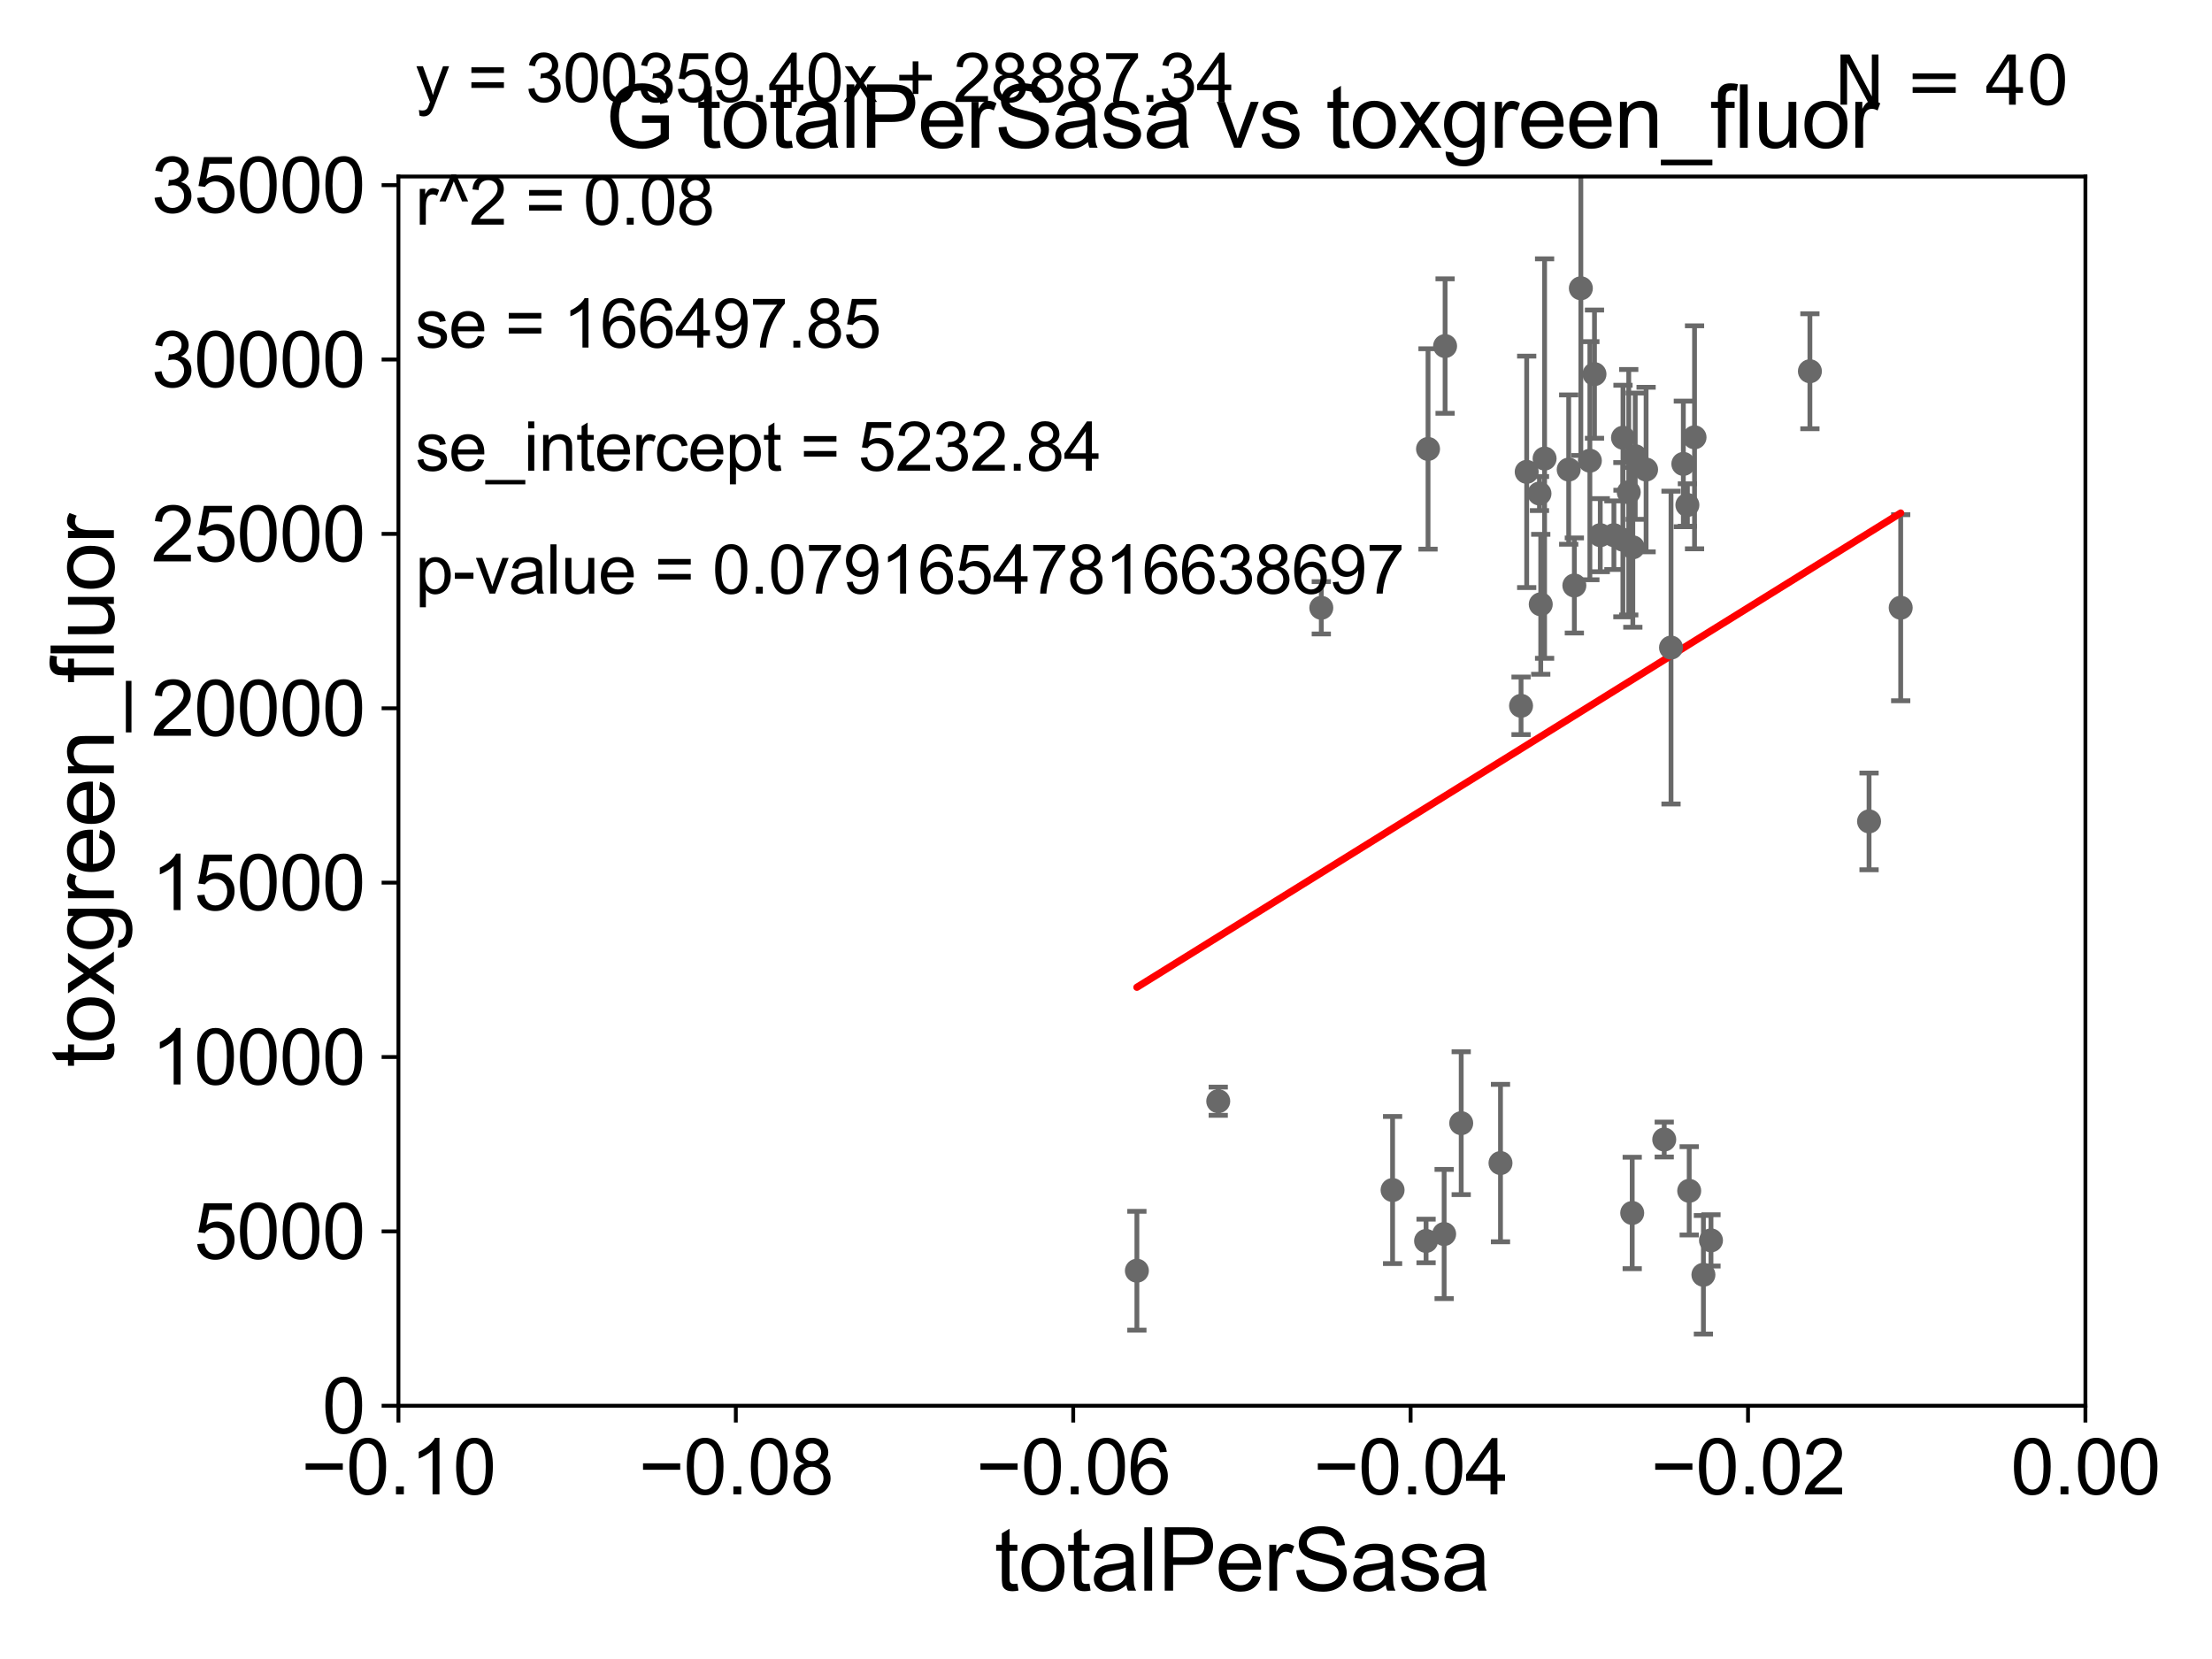 <?xml version="1.0" encoding="utf-8" standalone="no"?>
<!DOCTYPE svg PUBLIC "-//W3C//DTD SVG 1.1//EN"
  "http://www.w3.org/Graphics/SVG/1.1/DTD/svg11.dtd">
<svg xmlns:xlink="http://www.w3.org/1999/xlink" width="460.8pt" height="345.6pt" viewBox="0 0 460.8 345.6" xmlns="http://www.w3.org/2000/svg" version="1.1">
 <defs>
  <style type="text/css">*{stroke-linejoin: round; stroke-linecap: butt}</style>
 </defs>
 <g id="figure_1">
  <g id="patch_1">
   <path d="M 0 345.6 
L 460.8 345.6 
L 460.8 0 
L 0 0 
z
" style="fill: #ffffff"/>
  </g>
  <g id="axes_1">
   <g id="patch_2">
    <path d="M 83 292.84 
L 434.43 292.84 
L 434.43 36.775 
L 83 36.775 
z
" style="fill: #ffffff"/>
   </g>
   <g id="PathCollection_1">
    <defs>
     <path id="m00b6947574" d="M 0 1.118 
C 0.297 1.118 0.581 1 0.791 0.791 
C 1 0.581 1.118 0.297 1.118 0 
C 1.118 -0.297 1 -0.581 0.791 -0.791 
C 0.581 -1 0.297 -1.118 0 -1.118 
C -0.297 -1.118 -0.581 -1 -0.791 -0.791 
C -1 -0.581 -1.118 -0.297 -1.118 0 
C -1.118 0.297 -1 0.581 -0.791 0.791 
C -0.581 1 -0.297 1.118 0 1.118 
z
" style="stroke: #696969"/>
    </defs>
    <g clip-path="url(#ped7ffb7470)">
     <use xlink:href="#m00b6947574" x="275.251" y="126.613" style="fill: #696969; stroke: #696969"/>
     <use xlink:href="#m00b6947574" x="321.767" y="95.527" style="fill: #696969; stroke: #696969"/>
     <use xlink:href="#m00b6947574" x="338.079" y="112.428" style="fill: #696969; stroke: #696969"/>
     <use xlink:href="#m00b6947574" x="339.298" y="102.541" style="fill: #696969; stroke: #696969"/>
     <use xlink:href="#m00b6947574" x="331.199" y="95.974" style="fill: #696969; stroke: #696969"/>
     <use xlink:href="#m00b6947574" x="340.648" y="95.033" style="fill: #696969; stroke: #696969"/>
     <use xlink:href="#m00b6947574" x="354.852" y="265.558" style="fill: #696969; stroke: #696969"/>
     <use xlink:href="#m00b6947574" x="336.205" y="111.489" style="fill: #696969; stroke: #696969"/>
     <use xlink:href="#m00b6947574" x="320.701" y="102.813" style="fill: #696969; stroke: #696969"/>
     <use xlink:href="#m00b6947574" x="333.365" y="111.488" style="fill: #696969; stroke: #696969"/>
     <use xlink:href="#m00b6947574" x="351.892" y="248.073" style="fill: #696969; stroke: #696969"/>
     <use xlink:href="#m00b6947574" x="338.101" y="91.187" style="fill: #696969; stroke: #696969"/>
     <use xlink:href="#m00b6947574" x="356.429" y="258.394" style="fill: #696969; stroke: #696969"/>
     <use xlink:href="#m00b6947574" x="346.691" y="237.384" style="fill: #696969; stroke: #696969"/>
     <use xlink:href="#m00b6947574" x="350.671" y="96.642" style="fill: #696969; stroke: #696969"/>
     <use xlink:href="#m00b6947574" x="353.004" y="91.102" style="fill: #696969; stroke: #696969"/>
     <use xlink:href="#m00b6947574" x="377.036" y="77.339" style="fill: #696969; stroke: #696969"/>
     <use xlink:href="#m00b6947574" x="348.103" y="134.903" style="fill: #696969; stroke: #696969"/>
     <use xlink:href="#m00b6947574" x="300.842" y="257.071" style="fill: #696969; stroke: #696969"/>
     <use xlink:href="#m00b6947574" x="342.912" y="97.813" style="fill: #696969; stroke: #696969"/>
     <use xlink:href="#m00b6947574" x="290.101" y="247.906" style="fill: #696969; stroke: #696969"/>
     <use xlink:href="#m00b6947574" x="312.58" y="242.287" style="fill: #696969; stroke: #696969"/>
     <use xlink:href="#m00b6947574" x="297.485" y="93.526" style="fill: #696969; stroke: #696969"/>
     <use xlink:href="#m00b6947574" x="301.04" y="72.091" style="fill: #696969; stroke: #696969"/>
     <use xlink:href="#m00b6947574" x="318.039" y="98.294" style="fill: #696969; stroke: #696969"/>
     <use xlink:href="#m00b6947574" x="316.863" y="147.034" style="fill: #696969; stroke: #696969"/>
     <use xlink:href="#m00b6947574" x="332.161" y="77.939" style="fill: #696969; stroke: #696969"/>
     <use xlink:href="#m00b6947574" x="253.782" y="229.401" style="fill: #696969; stroke: #696969"/>
     <use xlink:href="#m00b6947574" x="326.788" y="97.821" style="fill: #696969; stroke: #696969"/>
     <use xlink:href="#m00b6947574" x="327.966" y="121.968" style="fill: #696969; stroke: #696969"/>
     <use xlink:href="#m00b6947574" x="329.32" y="60.054" style="fill: #696969; stroke: #696969"/>
     <use xlink:href="#m00b6947574" x="304.396" y="233.98" style="fill: #696969; stroke: #696969"/>
     <use xlink:href="#m00b6947574" x="340.02" y="252.683" style="fill: #696969; stroke: #696969"/>
     <use xlink:href="#m00b6947574" x="351.514" y="105.2" style="fill: #696969; stroke: #696969"/>
     <use xlink:href="#m00b6947574" x="320.966" y="125.886" style="fill: #696969; stroke: #696969"/>
     <use xlink:href="#m00b6947574" x="236.835" y="264.717" style="fill: #696969; stroke: #696969"/>
     <use xlink:href="#m00b6947574" x="297.077" y="258.514" style="fill: #696969; stroke: #696969"/>
     <use xlink:href="#m00b6947574" x="340.147" y="114.019" style="fill: #696969; stroke: #696969"/>
     <use xlink:href="#m00b6947574" x="395.951" y="126.6" style="fill: #696969; stroke: #696969"/>
     <use xlink:href="#m00b6947574" x="389.358" y="171.111" style="fill: #696969; stroke: #696969"/>
    </g>
   </g>
   <g id="matplotlib.axis_1">
    <g id="xtick_1">
     <g id="line2d_1">
      <defs>
       <path id="mc94535eb29" d="M 0 0 
L 0 3.5 
" style="stroke: #000000; stroke-width: 0.8"/>
      </defs>
      <g>
       <use xlink:href="#mc94535eb29" x="83" y="292.84" style="stroke: #000000; stroke-width: 0.8"/>
      </g>
     </g>
     <g id="text_1">
      <!-- −0.10 -->
      <g transform="translate(62.759 311.293)scale(0.16 -0.16)">
       <defs>
        <path id="ArialMT-2212" d="M 3381 1997 
L 356 1997 
L 356 2522 
L 3381 2522 
L 3381 1997 
z
" transform="scale(0.016)"/>
        <path id="ArialMT-30" d="M 266 2259 
Q 266 3072 433 3567 
Q 600 4063 929 4331 
Q 1259 4600 1759 4600 
Q 2128 4600 2406 4451 
Q 2684 4303 2865 4023 
Q 3047 3744 3150 3342 
Q 3253 2941 3253 2259 
Q 3253 1453 3087 958 
Q 2922 463 2592 192 
Q 2263 -78 1759 -78 
Q 1097 -78 719 397 
Q 266 969 266 2259 
z
M 844 2259 
Q 844 1131 1108 757 
Q 1372 384 1759 384 
Q 2147 384 2411 759 
Q 2675 1134 2675 2259 
Q 2675 3391 2411 3762 
Q 2147 4134 1753 4134 
Q 1366 4134 1134 3806 
Q 844 3388 844 2259 
z
" transform="scale(0.016)"/>
        <path id="ArialMT-2e" d="M 581 0 
L 581 641 
L 1222 641 
L 1222 0 
L 581 0 
z
" transform="scale(0.016)"/>
        <path id="ArialMT-31" d="M 2384 0 
L 1822 0 
L 1822 3584 
Q 1619 3391 1289 3197 
Q 959 3003 697 2906 
L 697 3450 
Q 1169 3672 1522 3987 
Q 1875 4303 2022 4600 
L 2384 4600 
L 2384 0 
z
" transform="scale(0.016)"/>
       </defs>
       <use xlink:href="#ArialMT-2212"/>
       <use xlink:href="#ArialMT-30" x="58.398"/>
       <use xlink:href="#ArialMT-2e" x="114.014"/>
       <use xlink:href="#ArialMT-31" x="141.797"/>
       <use xlink:href="#ArialMT-30" x="197.412"/>
      </g>
     </g>
    </g>
    <g id="xtick_2">
     <g id="line2d_2">
      <g>
       <use xlink:href="#mc94535eb29" x="153.286" y="292.84" style="stroke: #000000; stroke-width: 0.8"/>
      </g>
     </g>
     <g id="text_2">
      <!-- −0.08 -->
      <g transform="translate(133.045 311.293)scale(0.16 -0.16)">
       <defs>
        <path id="ArialMT-38" d="M 1131 2484 
Q 781 2613 612 2850 
Q 444 3088 444 3419 
Q 444 3919 803 4259 
Q 1163 4600 1759 4600 
Q 2359 4600 2725 4251 
Q 3091 3903 3091 3403 
Q 3091 3084 2923 2848 
Q 2756 2613 2416 2484 
Q 2838 2347 3058 2040 
Q 3278 1734 3278 1309 
Q 3278 722 2862 322 
Q 2447 -78 1769 -78 
Q 1091 -78 675 323 
Q 259 725 259 1325 
Q 259 1772 486 2073 
Q 713 2375 1131 2484 
z
M 1019 3438 
Q 1019 3113 1228 2906 
Q 1438 2700 1772 2700 
Q 2097 2700 2305 2904 
Q 2513 3109 2513 3406 
Q 2513 3716 2298 3927 
Q 2084 4138 1766 4138 
Q 1444 4138 1231 3931 
Q 1019 3725 1019 3438 
z
M 838 1322 
Q 838 1081 952 856 
Q 1066 631 1291 507 
Q 1516 384 1775 384 
Q 2178 384 2440 643 
Q 2703 903 2703 1303 
Q 2703 1709 2433 1975 
Q 2163 2241 1756 2241 
Q 1359 2241 1098 1978 
Q 838 1716 838 1322 
z
" transform="scale(0.016)"/>
       </defs>
       <use xlink:href="#ArialMT-2212"/>
       <use xlink:href="#ArialMT-30" x="58.398"/>
       <use xlink:href="#ArialMT-2e" x="114.014"/>
       <use xlink:href="#ArialMT-30" x="141.797"/>
       <use xlink:href="#ArialMT-38" x="197.412"/>
      </g>
     </g>
    </g>
    <g id="xtick_3">
     <g id="line2d_3">
      <g>
       <use xlink:href="#mc94535eb29" x="223.572" y="292.84" style="stroke: #000000; stroke-width: 0.8"/>
      </g>
     </g>
     <g id="text_3">
      <!-- −0.06 -->
      <g transform="translate(203.331 311.293)scale(0.16 -0.16)">
       <defs>
        <path id="ArialMT-36" d="M 3184 3459 
L 2625 3416 
Q 2550 3747 2413 3897 
Q 2184 4138 1850 4138 
Q 1581 4138 1378 3988 
Q 1113 3794 959 3422 
Q 806 3050 800 2363 
Q 1003 2672 1297 2822 
Q 1591 2972 1913 2972 
Q 2475 2972 2870 2558 
Q 3266 2144 3266 1488 
Q 3266 1056 3080 686 
Q 2894 316 2569 119 
Q 2244 -78 1831 -78 
Q 1128 -78 684 439 
Q 241 956 241 2144 
Q 241 3472 731 4075 
Q 1159 4600 1884 4600 
Q 2425 4600 2770 4297 
Q 3116 3994 3184 3459 
z
M 888 1484 
Q 888 1194 1011 928 
Q 1134 663 1356 523 
Q 1578 384 1822 384 
Q 2178 384 2434 671 
Q 2691 959 2691 1453 
Q 2691 1928 2437 2201 
Q 2184 2475 1800 2475 
Q 1419 2475 1153 2201 
Q 888 1928 888 1484 
z
" transform="scale(0.016)"/>
       </defs>
       <use xlink:href="#ArialMT-2212"/>
       <use xlink:href="#ArialMT-30" x="58.398"/>
       <use xlink:href="#ArialMT-2e" x="114.014"/>
       <use xlink:href="#ArialMT-30" x="141.797"/>
       <use xlink:href="#ArialMT-36" x="197.412"/>
      </g>
     </g>
    </g>
    <g id="xtick_4">
     <g id="line2d_4">
      <g>
       <use xlink:href="#mc94535eb29" x="293.858" y="292.84" style="stroke: #000000; stroke-width: 0.8"/>
      </g>
     </g>
     <g id="text_4">
      <!-- −0.04 -->
      <g transform="translate(273.617 311.293)scale(0.16 -0.16)">
       <defs>
        <path id="ArialMT-34" d="M 2069 0 
L 2069 1097 
L 81 1097 
L 81 1613 
L 2172 4581 
L 2631 4581 
L 2631 1613 
L 3250 1613 
L 3250 1097 
L 2631 1097 
L 2631 0 
L 2069 0 
z
M 2069 1613 
L 2069 3678 
L 634 1613 
L 2069 1613 
z
" transform="scale(0.016)"/>
       </defs>
       <use xlink:href="#ArialMT-2212"/>
       <use xlink:href="#ArialMT-30" x="58.398"/>
       <use xlink:href="#ArialMT-2e" x="114.014"/>
       <use xlink:href="#ArialMT-30" x="141.797"/>
       <use xlink:href="#ArialMT-34" x="197.412"/>
      </g>
     </g>
    </g>
    <g id="xtick_5">
     <g id="line2d_5">
      <g>
       <use xlink:href="#mc94535eb29" x="364.144" y="292.84" style="stroke: #000000; stroke-width: 0.8"/>
      </g>
     </g>
     <g id="text_5">
      <!-- −0.02 -->
      <g transform="translate(343.903 311.293)scale(0.16 -0.16)">
       <defs>
        <path id="ArialMT-32" d="M 3222 541 
L 3222 0 
L 194 0 
Q 188 203 259 391 
Q 375 700 629 1000 
Q 884 1300 1366 1694 
Q 2113 2306 2375 2664 
Q 2638 3022 2638 3341 
Q 2638 3675 2398 3904 
Q 2159 4134 1775 4134 
Q 1369 4134 1125 3890 
Q 881 3647 878 3216 
L 300 3275 
Q 359 3922 746 4261 
Q 1134 4600 1788 4600 
Q 2447 4600 2831 4234 
Q 3216 3869 3216 3328 
Q 3216 3053 3103 2787 
Q 2991 2522 2730 2228 
Q 2469 1934 1863 1422 
Q 1356 997 1212 845 
Q 1069 694 975 541 
L 3222 541 
z
" transform="scale(0.016)"/>
       </defs>
       <use xlink:href="#ArialMT-2212"/>
       <use xlink:href="#ArialMT-30" x="58.398"/>
       <use xlink:href="#ArialMT-2e" x="114.014"/>
       <use xlink:href="#ArialMT-30" x="141.797"/>
       <use xlink:href="#ArialMT-32" x="197.412"/>
      </g>
     </g>
    </g>
    <g id="xtick_6">
     <g id="line2d_6">
      <g>
       <use xlink:href="#mc94535eb29" x="434.43" y="292.84" style="stroke: #000000; stroke-width: 0.8"/>
      </g>
     </g>
     <g id="text_6">
      <!-- 0.00 -->
      <g transform="translate(418.861 311.293)scale(0.16 -0.16)">
       <use xlink:href="#ArialMT-30"/>
       <use xlink:href="#ArialMT-2e" x="55.615"/>
       <use xlink:href="#ArialMT-30" x="83.398"/>
       <use xlink:href="#ArialMT-30" x="139.014"/>
      </g>
     </g>
    </g>
    <g id="text_7">
     <!-- totalPerSasa -->
     <g transform="translate(207.187 331.357)scale(0.18 -0.18)">
      <defs>
       <path id="ArialMT-74" d="M 1650 503 
L 1731 6 
Q 1494 -44 1306 -44 
Q 1000 -44 831 53 
Q 663 150 594 308 
Q 525 466 525 972 
L 525 2881 
L 113 2881 
L 113 3319 
L 525 3319 
L 525 4141 
L 1084 4478 
L 1084 3319 
L 1650 3319 
L 1650 2881 
L 1084 2881 
L 1084 941 
Q 1084 700 1114 631 
Q 1144 563 1211 522 
Q 1278 481 1403 481 
Q 1497 481 1650 503 
z
" transform="scale(0.016)"/>
       <path id="ArialMT-6f" d="M 213 1659 
Q 213 2581 725 3025 
Q 1153 3394 1769 3394 
Q 2453 3394 2887 2945 
Q 3322 2497 3322 1706 
Q 3322 1066 3130 698 
Q 2938 331 2570 128 
Q 2203 -75 1769 -75 
Q 1072 -75 642 372 
Q 213 819 213 1659 
z
M 791 1659 
Q 791 1022 1069 705 
Q 1347 388 1769 388 
Q 2188 388 2466 706 
Q 2744 1025 2744 1678 
Q 2744 2294 2464 2611 
Q 2184 2928 1769 2928 
Q 1347 2928 1069 2612 
Q 791 2297 791 1659 
z
" transform="scale(0.016)"/>
       <path id="ArialMT-61" d="M 2588 409 
Q 2275 144 1986 34 
Q 1697 -75 1366 -75 
Q 819 -75 525 192 
Q 231 459 231 875 
Q 231 1119 342 1320 
Q 453 1522 633 1644 
Q 813 1766 1038 1828 
Q 1203 1872 1538 1913 
Q 2219 1994 2541 2106 
Q 2544 2222 2544 2253 
Q 2544 2597 2384 2738 
Q 2169 2928 1744 2928 
Q 1347 2928 1158 2789 
Q 969 2650 878 2297 
L 328 2372 
Q 403 2725 575 2942 
Q 747 3159 1072 3276 
Q 1397 3394 1825 3394 
Q 2250 3394 2515 3294 
Q 2781 3194 2906 3042 
Q 3031 2891 3081 2659 
Q 3109 2516 3109 2141 
L 3109 1391 
Q 3109 606 3145 398 
Q 3181 191 3288 0 
L 2700 0 
Q 2613 175 2588 409 
z
M 2541 1666 
Q 2234 1541 1622 1453 
Q 1275 1403 1131 1340 
Q 988 1278 909 1158 
Q 831 1038 831 891 
Q 831 666 1001 516 
Q 1172 366 1500 366 
Q 1825 366 2078 508 
Q 2331 650 2450 897 
Q 2541 1088 2541 1459 
L 2541 1666 
z
" transform="scale(0.016)"/>
       <path id="ArialMT-6c" d="M 409 0 
L 409 4581 
L 972 4581 
L 972 0 
L 409 0 
z
" transform="scale(0.016)"/>
       <path id="ArialMT-50" d="M 494 0 
L 494 4581 
L 2222 4581 
Q 2678 4581 2919 4538 
Q 3256 4481 3484 4323 
Q 3713 4166 3852 3881 
Q 3991 3597 3991 3256 
Q 3991 2672 3619 2267 
Q 3247 1863 2275 1863 
L 1100 1863 
L 1100 0 
L 494 0 
z
M 1100 2403 
L 2284 2403 
Q 2872 2403 3119 2622 
Q 3366 2841 3366 3238 
Q 3366 3525 3220 3729 
Q 3075 3934 2838 4000 
Q 2684 4041 2272 4041 
L 1100 4041 
L 1100 2403 
z
" transform="scale(0.016)"/>
       <path id="ArialMT-65" d="M 2694 1069 
L 3275 997 
Q 3138 488 2766 206 
Q 2394 -75 1816 -75 
Q 1088 -75 661 373 
Q 234 822 234 1631 
Q 234 2469 665 2931 
Q 1097 3394 1784 3394 
Q 2450 3394 2872 2941 
Q 3294 2488 3294 1666 
Q 3294 1616 3291 1516 
L 816 1516 
Q 847 969 1125 678 
Q 1403 388 1819 388 
Q 2128 388 2347 550 
Q 2566 713 2694 1069 
z
M 847 1978 
L 2700 1978 
Q 2663 2397 2488 2606 
Q 2219 2931 1791 2931 
Q 1403 2931 1139 2672 
Q 875 2413 847 1978 
z
" transform="scale(0.016)"/>
       <path id="ArialMT-72" d="M 416 0 
L 416 3319 
L 922 3319 
L 922 2816 
Q 1116 3169 1280 3281 
Q 1444 3394 1641 3394 
Q 1925 3394 2219 3213 
L 2025 2691 
Q 1819 2813 1613 2813 
Q 1428 2813 1281 2702 
Q 1134 2591 1072 2394 
Q 978 2094 978 1738 
L 978 0 
L 416 0 
z
" transform="scale(0.016)"/>
       <path id="ArialMT-53" d="M 288 1472 
L 859 1522 
Q 900 1178 1048 958 
Q 1197 738 1509 602 
Q 1822 466 2213 466 
Q 2559 466 2825 569 
Q 3091 672 3220 851 
Q 3350 1031 3350 1244 
Q 3350 1459 3225 1620 
Q 3100 1781 2813 1891 
Q 2628 1963 1997 2114 
Q 1366 2266 1113 2400 
Q 784 2572 623 2826 
Q 463 3081 463 3397 
Q 463 3744 659 4045 
Q 856 4347 1234 4503 
Q 1613 4659 2075 4659 
Q 2584 4659 2973 4495 
Q 3363 4331 3572 4012 
Q 3781 3694 3797 3291 
L 3216 3247 
Q 3169 3681 2898 3903 
Q 2628 4125 2100 4125 
Q 1550 4125 1298 3923 
Q 1047 3722 1047 3438 
Q 1047 3191 1225 3031 
Q 1400 2872 2139 2705 
Q 2878 2538 3153 2413 
Q 3553 2228 3743 1945 
Q 3934 1663 3934 1294 
Q 3934 928 3725 604 
Q 3516 281 3123 101 
Q 2731 -78 2241 -78 
Q 1619 -78 1198 103 
Q 778 284 539 648 
Q 300 1013 288 1472 
z
" transform="scale(0.016)"/>
       <path id="ArialMT-73" d="M 197 991 
L 753 1078 
Q 800 744 1014 566 
Q 1228 388 1613 388 
Q 2000 388 2187 545 
Q 2375 703 2375 916 
Q 2375 1106 2209 1216 
Q 2094 1291 1634 1406 
Q 1016 1563 777 1677 
Q 538 1791 414 1992 
Q 291 2194 291 2438 
Q 291 2659 392 2848 
Q 494 3038 669 3163 
Q 800 3259 1026 3326 
Q 1253 3394 1513 3394 
Q 1903 3394 2198 3281 
Q 2494 3169 2634 2976 
Q 2775 2784 2828 2463 
L 2278 2388 
Q 2241 2644 2061 2787 
Q 1881 2931 1553 2931 
Q 1166 2931 1000 2803 
Q 834 2675 834 2503 
Q 834 2394 903 2306 
Q 972 2216 1119 2156 
Q 1203 2125 1616 2013 
Q 2213 1853 2448 1751 
Q 2684 1650 2818 1456 
Q 2953 1263 2953 975 
Q 2953 694 2789 445 
Q 2625 197 2315 61 
Q 2006 -75 1616 -75 
Q 969 -75 630 194 
Q 291 463 197 991 
z
" transform="scale(0.016)"/>
      </defs>
      <use xlink:href="#ArialMT-74"/>
      <use xlink:href="#ArialMT-6f" x="27.783"/>
      <use xlink:href="#ArialMT-74" x="83.398"/>
      <use xlink:href="#ArialMT-61" x="111.182"/>
      <use xlink:href="#ArialMT-6c" x="166.797"/>
      <use xlink:href="#ArialMT-50" x="189.014"/>
      <use xlink:href="#ArialMT-65" x="255.713"/>
      <use xlink:href="#ArialMT-72" x="311.328"/>
      <use xlink:href="#ArialMT-53" x="344.629"/>
      <use xlink:href="#ArialMT-61" x="411.328"/>
      <use xlink:href="#ArialMT-73" x="466.943"/>
      <use xlink:href="#ArialMT-61" x="516.943"/>
     </g>
    </g>
   </g>
   <g id="matplotlib.axis_2">
    <g id="ytick_1">
     <g id="line2d_7">
      <defs>
       <path id="m314caf2eae" d="M 0 0 
L -3.5 0 
" style="stroke: #000000; stroke-width: 0.8"/>
      </defs>
      <g>
       <use xlink:href="#m314caf2eae" x="83" y="292.84" style="stroke: #000000; stroke-width: 0.8"/>
      </g>
     </g>
     <g id="text_8">
      <!-- 0 -->
      <g transform="translate(67.103 298.566)scale(0.16 -0.16)">
       <use xlink:href="#ArialMT-30"/>
      </g>
     </g>
    </g>
    <g id="ytick_2">
     <g id="line2d_8">
      <g>
       <use xlink:href="#m314caf2eae" x="83" y="256.516" style="stroke: #000000; stroke-width: 0.8"/>
      </g>
     </g>
     <g id="text_9">
      <!-- 5000 -->
      <g transform="translate(40.41 262.242)scale(0.16 -0.16)">
       <defs>
        <path id="ArialMT-35" d="M 266 1200 
L 856 1250 
Q 922 819 1161 601 
Q 1400 384 1738 384 
Q 2144 384 2425 690 
Q 2706 997 2706 1503 
Q 2706 1984 2436 2262 
Q 2166 2541 1728 2541 
Q 1456 2541 1237 2417 
Q 1019 2294 894 2097 
L 366 2166 
L 809 4519 
L 3088 4519 
L 3088 3981 
L 1259 3981 
L 1013 2750 
Q 1425 3038 1878 3038 
Q 2478 3038 2890 2622 
Q 3303 2206 3303 1553 
Q 3303 931 2941 478 
Q 2500 -78 1738 -78 
Q 1113 -78 717 272 
Q 322 622 266 1200 
z
" transform="scale(0.016)"/>
       </defs>
       <use xlink:href="#ArialMT-35"/>
       <use xlink:href="#ArialMT-30" x="55.615"/>
       <use xlink:href="#ArialMT-30" x="111.23"/>
       <use xlink:href="#ArialMT-30" x="166.846"/>
      </g>
     </g>
    </g>
    <g id="ytick_3">
     <g id="line2d_9">
      <g>
       <use xlink:href="#m314caf2eae" x="83" y="220.192" style="stroke: #000000; stroke-width: 0.8"/>
      </g>
     </g>
     <g id="text_10">
      <!-- 10000 -->
      <g transform="translate(31.512 225.918)scale(0.16 -0.16)">
       <use xlink:href="#ArialMT-31"/>
       <use xlink:href="#ArialMT-30" x="55.615"/>
       <use xlink:href="#ArialMT-30" x="111.23"/>
       <use xlink:href="#ArialMT-30" x="166.846"/>
       <use xlink:href="#ArialMT-30" x="222.461"/>
      </g>
     </g>
    </g>
    <g id="ytick_4">
     <g id="line2d_10">
      <g>
       <use xlink:href="#m314caf2eae" x="83" y="183.867" style="stroke: #000000; stroke-width: 0.8"/>
      </g>
     </g>
     <g id="text_11">
      <!-- 15000 -->
      <g transform="translate(31.512 189.594)scale(0.16 -0.16)">
       <use xlink:href="#ArialMT-31"/>
       <use xlink:href="#ArialMT-35" x="55.615"/>
       <use xlink:href="#ArialMT-30" x="111.23"/>
       <use xlink:href="#ArialMT-30" x="166.846"/>
       <use xlink:href="#ArialMT-30" x="222.461"/>
      </g>
     </g>
    </g>
    <g id="ytick_5">
     <g id="line2d_11">
      <g>
       <use xlink:href="#m314caf2eae" x="83" y="147.543" style="stroke: #000000; stroke-width: 0.8"/>
      </g>
     </g>
     <g id="text_12">
      <!-- 20000 -->
      <g transform="translate(31.512 153.27)scale(0.16 -0.16)">
       <use xlink:href="#ArialMT-32"/>
       <use xlink:href="#ArialMT-30" x="55.615"/>
       <use xlink:href="#ArialMT-30" x="111.23"/>
       <use xlink:href="#ArialMT-30" x="166.846"/>
       <use xlink:href="#ArialMT-30" x="222.461"/>
      </g>
     </g>
    </g>
    <g id="ytick_6">
     <g id="line2d_12">
      <g>
       <use xlink:href="#m314caf2eae" x="83" y="111.219" style="stroke: #000000; stroke-width: 0.8"/>
      </g>
     </g>
     <g id="text_13">
      <!-- 25000 -->
      <g transform="translate(31.512 116.945)scale(0.16 -0.16)">
       <use xlink:href="#ArialMT-32"/>
       <use xlink:href="#ArialMT-35" x="55.615"/>
       <use xlink:href="#ArialMT-30" x="111.23"/>
       <use xlink:href="#ArialMT-30" x="166.846"/>
       <use xlink:href="#ArialMT-30" x="222.461"/>
      </g>
     </g>
    </g>
    <g id="ytick_7">
     <g id="line2d_13">
      <g>
       <use xlink:href="#m314caf2eae" x="83" y="74.895" style="stroke: #000000; stroke-width: 0.8"/>
      </g>
     </g>
     <g id="text_14">
      <!-- 30000 -->
      <g transform="translate(31.512 80.621)scale(0.16 -0.16)">
       <defs>
        <path id="ArialMT-33" d="M 269 1209 
L 831 1284 
Q 928 806 1161 595 
Q 1394 384 1728 384 
Q 2125 384 2398 659 
Q 2672 934 2672 1341 
Q 2672 1728 2419 1979 
Q 2166 2231 1775 2231 
Q 1616 2231 1378 2169 
L 1441 2663 
Q 1497 2656 1531 2656 
Q 1891 2656 2178 2843 
Q 2466 3031 2466 3422 
Q 2466 3731 2256 3934 
Q 2047 4138 1716 4138 
Q 1388 4138 1169 3931 
Q 950 3725 888 3313 
L 325 3413 
Q 428 3978 793 4289 
Q 1159 4600 1703 4600 
Q 2078 4600 2393 4439 
Q 2709 4278 2876 4000 
Q 3044 3722 3044 3409 
Q 3044 3113 2884 2869 
Q 2725 2625 2413 2481 
Q 2819 2388 3044 2092 
Q 3269 1797 3269 1353 
Q 3269 753 2831 336 
Q 2394 -81 1725 -81 
Q 1122 -81 723 278 
Q 325 638 269 1209 
z
" transform="scale(0.016)"/>
       </defs>
       <use xlink:href="#ArialMT-33"/>
       <use xlink:href="#ArialMT-30" x="55.615"/>
       <use xlink:href="#ArialMT-30" x="111.23"/>
       <use xlink:href="#ArialMT-30" x="166.846"/>
       <use xlink:href="#ArialMT-30" x="222.461"/>
      </g>
     </g>
    </g>
    <g id="ytick_8">
     <g id="line2d_14">
      <g>
       <use xlink:href="#m314caf2eae" x="83" y="38.571" style="stroke: #000000; stroke-width: 0.8"/>
      </g>
     </g>
     <g id="text_15">
      <!-- 35000 -->
      <g transform="translate(31.512 44.297)scale(0.16 -0.16)">
       <use xlink:href="#ArialMT-33"/>
       <use xlink:href="#ArialMT-35" x="55.615"/>
       <use xlink:href="#ArialMT-30" x="111.23"/>
       <use xlink:href="#ArialMT-30" x="166.846"/>
       <use xlink:href="#ArialMT-30" x="222.461"/>
      </g>
     </g>
    </g>
    <g id="text_16">
     <!-- toxgreen_fluor -->
     <g transform="translate(23.724 222.34)rotate(-90)scale(0.18 -0.18)">
      <defs>
       <path id="ArialMT-78" d="M 47 0 
L 1259 1725 
L 138 3319 
L 841 3319 
L 1350 2541 
Q 1494 2319 1581 2169 
Q 1719 2375 1834 2534 
L 2394 3319 
L 3066 3319 
L 1919 1756 
L 3153 0 
L 2463 0 
L 1781 1031 
L 1600 1309 
L 728 0 
L 47 0 
z
" transform="scale(0.016)"/>
       <path id="ArialMT-67" d="M 319 -275 
L 866 -356 
Q 900 -609 1056 -725 
Q 1266 -881 1628 -881 
Q 2019 -881 2231 -725 
Q 2444 -569 2519 -288 
Q 2563 -116 2559 434 
Q 2191 0 1641 0 
Q 956 0 581 494 
Q 206 988 206 1678 
Q 206 2153 378 2554 
Q 550 2956 876 3175 
Q 1203 3394 1644 3394 
Q 2231 3394 2613 2919 
L 2613 3319 
L 3131 3319 
L 3131 450 
Q 3131 -325 2973 -648 
Q 2816 -972 2473 -1159 
Q 2131 -1347 1631 -1347 
Q 1038 -1347 672 -1080 
Q 306 -813 319 -275 
z
M 784 1719 
Q 784 1066 1043 766 
Q 1303 466 1694 466 
Q 2081 466 2343 764 
Q 2606 1063 2606 1700 
Q 2606 2309 2336 2618 
Q 2066 2928 1684 2928 
Q 1309 2928 1046 2623 
Q 784 2319 784 1719 
z
" transform="scale(0.016)"/>
       <path id="ArialMT-6e" d="M 422 0 
L 422 3319 
L 928 3319 
L 928 2847 
Q 1294 3394 1984 3394 
Q 2284 3394 2536 3286 
Q 2788 3178 2913 3003 
Q 3038 2828 3088 2588 
Q 3119 2431 3119 2041 
L 3119 0 
L 2556 0 
L 2556 2019 
Q 2556 2363 2490 2533 
Q 2425 2703 2258 2804 
Q 2091 2906 1866 2906 
Q 1506 2906 1245 2678 
Q 984 2450 984 1813 
L 984 0 
L 422 0 
z
" transform="scale(0.016)"/>
       <path id="ArialMT-5f" d="M -97 -1272 
L -97 -866 
L 3631 -866 
L 3631 -1272 
L -97 -1272 
z
" transform="scale(0.016)"/>
       <path id="ArialMT-66" d="M 556 0 
L 556 2881 
L 59 2881 
L 59 3319 
L 556 3319 
L 556 3672 
Q 556 4006 616 4169 
Q 697 4388 901 4523 
Q 1106 4659 1475 4659 
Q 1713 4659 2000 4603 
L 1916 4113 
Q 1741 4144 1584 4144 
Q 1328 4144 1222 4034 
Q 1116 3925 1116 3625 
L 1116 3319 
L 1763 3319 
L 1763 2881 
L 1116 2881 
L 1116 0 
L 556 0 
z
" transform="scale(0.016)"/>
       <path id="ArialMT-75" d="M 2597 0 
L 2597 488 
Q 2209 -75 1544 -75 
Q 1250 -75 995 37 
Q 741 150 617 320 
Q 494 491 444 738 
Q 409 903 409 1263 
L 409 3319 
L 972 3319 
L 972 1478 
Q 972 1038 1006 884 
Q 1059 663 1231 536 
Q 1403 409 1656 409 
Q 1909 409 2131 539 
Q 2353 669 2445 892 
Q 2538 1116 2538 1541 
L 2538 3319 
L 3100 3319 
L 3100 0 
L 2597 0 
z
" transform="scale(0.016)"/>
      </defs>
      <use xlink:href="#ArialMT-74"/>
      <use xlink:href="#ArialMT-6f" x="27.783"/>
      <use xlink:href="#ArialMT-78" x="83.398"/>
      <use xlink:href="#ArialMT-67" x="133.398"/>
      <use xlink:href="#ArialMT-72" x="189.014"/>
      <use xlink:href="#ArialMT-65" x="222.314"/>
      <use xlink:href="#ArialMT-65" x="277.93"/>
      <use xlink:href="#ArialMT-6e" x="333.545"/>
      <use xlink:href="#ArialMT-5f" x="389.16"/>
      <use xlink:href="#ArialMT-66" x="444.775"/>
      <use xlink:href="#ArialMT-6c" x="472.559"/>
      <use xlink:href="#ArialMT-75" x="494.775"/>
      <use xlink:href="#ArialMT-6f" x="550.391"/>
      <use xlink:href="#ArialMT-72" x="606.006"/>
     </g>
    </g>
   </g>
   <g id="LineCollection_1">
    <path d="M 275.251 132.064 
L 275.251 121.162 
" clip-path="url(#ped7ffb7470)" style="fill: none; stroke: #696969"/>
    <path d="M 321.767 137.134 
L 321.767 53.92 
" clip-path="url(#ped7ffb7470)" style="fill: none; stroke: #696969"/>
    <path d="M 338.079 128.494 
L 338.079 96.362 
" clip-path="url(#ped7ffb7470)" style="fill: none; stroke: #696969"/>
    <path d="M 339.298 128.111 
L 339.298 76.97 
" clip-path="url(#ped7ffb7470)" style="fill: none; stroke: #696969"/>
    <path d="M 331.199 120.774 
L 331.199 71.173 
" clip-path="url(#ped7ffb7470)" style="fill: none; stroke: #696969"/>
    <path d="M 340.648 108.182 
L 340.648 81.885 
" clip-path="url(#ped7ffb7470)" style="fill: none; stroke: #696969"/>
    <path d="M 354.852 277.906 
L 354.852 253.209 
" clip-path="url(#ped7ffb7470)" style="fill: none; stroke: #696969"/>
    <path d="M 336.205 118.631 
L 336.205 104.348 
" clip-path="url(#ped7ffb7470)" style="fill: none; stroke: #696969"/>
    <path d="M 320.701 106.356 
L 320.701 99.27 
" clip-path="url(#ped7ffb7470)" style="fill: none; stroke: #696969"/>
    <path d="M 333.365 119.104 
L 333.365 103.872 
" clip-path="url(#ped7ffb7470)" style="fill: none; stroke: #696969"/>
    <path d="M 351.892 257.271 
L 351.892 238.876 
" clip-path="url(#ped7ffb7470)" style="fill: none; stroke: #696969"/>
    <path d="M 338.101 102.122 
L 338.101 80.251 
" clip-path="url(#ped7ffb7470)" style="fill: none; stroke: #696969"/>
    <path d="M 356.429 263.737 
L 356.429 253.051 
" clip-path="url(#ped7ffb7470)" style="fill: none; stroke: #696969"/>
    <path d="M 346.691 241.022 
L 346.691 233.746 
" clip-path="url(#ped7ffb7470)" style="fill: none; stroke: #696969"/>
    <path d="M 350.671 109.725 
L 350.671 83.558 
" clip-path="url(#ped7ffb7470)" style="fill: none; stroke: #696969"/>
    <path d="M 353.004 114.329 
L 353.004 67.876 
" clip-path="url(#ped7ffb7470)" style="fill: none; stroke: #696969"/>
    <path d="M 377.036 89.318 
L 377.036 65.36 
" clip-path="url(#ped7ffb7470)" style="fill: none; stroke: #696969"/>
    <path d="M 348.103 167.484 
L 348.103 102.322 
" clip-path="url(#ped7ffb7470)" style="fill: none; stroke: #696969"/>
    <path d="M 300.842 270.53 
L 300.842 243.611 
" clip-path="url(#ped7ffb7470)" style="fill: none; stroke: #696969"/>
    <path d="M 342.912 114.953 
L 342.912 80.673 
" clip-path="url(#ped7ffb7470)" style="fill: none; stroke: #696969"/>
    <path d="M 290.101 263.231 
L 290.101 232.581 
" clip-path="url(#ped7ffb7470)" style="fill: none; stroke: #696969"/>
    <path d="M 312.58 258.685 
L 312.58 225.89 
" clip-path="url(#ped7ffb7470)" style="fill: none; stroke: #696969"/>
    <path d="M 297.485 114.398 
L 297.485 72.653 
" clip-path="url(#ped7ffb7470)" style="fill: none; stroke: #696969"/>
    <path d="M 301.04 86.098 
L 301.04 58.084 
" clip-path="url(#ped7ffb7470)" style="fill: none; stroke: #696969"/>
    <path d="M 318.039 122.401 
L 318.039 74.187 
" clip-path="url(#ped7ffb7470)" style="fill: none; stroke: #696969"/>
    <path d="M 316.863 153.03 
L 316.863 141.037 
" clip-path="url(#ped7ffb7470)" style="fill: none; stroke: #696969"/>
    <path d="M 332.161 91.293 
L 332.161 64.584 
" clip-path="url(#ped7ffb7470)" style="fill: none; stroke: #696969"/>
    <path d="M 253.782 232.34 
L 253.782 226.463 
" clip-path="url(#ped7ffb7470)" style="fill: none; stroke: #696969"/>
    <path d="M 326.788 113.372 
L 326.788 82.269 
" clip-path="url(#ped7ffb7470)" style="fill: none; stroke: #696969"/>
    <path d="M 327.966 131.871 
L 327.966 112.064 
" clip-path="url(#ped7ffb7470)" style="fill: none; stroke: #696969"/>
    <path d="M 329.32 94.883 
L 329.32 25.225 
" clip-path="url(#ped7ffb7470)" style="fill: none; stroke: #696969"/>
    <path d="M 304.396 248.866 
L 304.396 219.094 
" clip-path="url(#ped7ffb7470)" style="fill: none; stroke: #696969"/>
    <path d="M 340.02 264.289 
L 340.02 241.076 
" clip-path="url(#ped7ffb7470)" style="fill: none; stroke: #696969"/>
    <path d="M 351.514 109.621 
L 351.514 100.78 
" clip-path="url(#ped7ffb7470)" style="fill: none; stroke: #696969"/>
    <path d="M 320.966 140.457 
L 320.966 111.314 
" clip-path="url(#ped7ffb7470)" style="fill: none; stroke: #696969"/>
    <path d="M 236.835 277.093 
L 236.835 252.34 
" clip-path="url(#ped7ffb7470)" style="fill: none; stroke: #696969"/>
    <path d="M 297.077 263.053 
L 297.077 253.975 
" clip-path="url(#ped7ffb7470)" style="fill: none; stroke: #696969"/>
    <path d="M 340.147 130.665 
L 340.147 97.373 
" clip-path="url(#ped7ffb7470)" style="fill: none; stroke: #696969"/>
    <path d="M 395.951 145.98 
L 395.951 107.219 
" clip-path="url(#ped7ffb7470)" style="fill: none; stroke: #696969"/>
    <path d="M 389.358 181.185 
L 389.358 161.038 
" clip-path="url(#ped7ffb7470)" style="fill: none; stroke: #696969"/>
   </g>
   <g id="line2d_15">
    <defs>
     <path id="m72cb928c05" d="M 2 0 
L -2 -0 
" style="stroke: #696969"/>
    </defs>
    <g clip-path="url(#ped7ffb7470)">
     <use xlink:href="#m72cb928c05" x="275.251" y="132.064" style="fill: #696969; stroke: #696969"/>
     <use xlink:href="#m72cb928c05" x="321.767" y="137.134" style="fill: #696969; stroke: #696969"/>
     <use xlink:href="#m72cb928c05" x="338.079" y="128.494" style="fill: #696969; stroke: #696969"/>
     <use xlink:href="#m72cb928c05" x="339.298" y="128.111" style="fill: #696969; stroke: #696969"/>
     <use xlink:href="#m72cb928c05" x="331.199" y="120.774" style="fill: #696969; stroke: #696969"/>
     <use xlink:href="#m72cb928c05" x="340.648" y="108.182" style="fill: #696969; stroke: #696969"/>
     <use xlink:href="#m72cb928c05" x="354.852" y="277.906" style="fill: #696969; stroke: #696969"/>
     <use xlink:href="#m72cb928c05" x="336.205" y="118.631" style="fill: #696969; stroke: #696969"/>
     <use xlink:href="#m72cb928c05" x="320.701" y="106.356" style="fill: #696969; stroke: #696969"/>
     <use xlink:href="#m72cb928c05" x="333.365" y="119.104" style="fill: #696969; stroke: #696969"/>
     <use xlink:href="#m72cb928c05" x="351.892" y="257.271" style="fill: #696969; stroke: #696969"/>
     <use xlink:href="#m72cb928c05" x="338.101" y="102.122" style="fill: #696969; stroke: #696969"/>
     <use xlink:href="#m72cb928c05" x="356.429" y="263.737" style="fill: #696969; stroke: #696969"/>
     <use xlink:href="#m72cb928c05" x="346.691" y="241.022" style="fill: #696969; stroke: #696969"/>
     <use xlink:href="#m72cb928c05" x="350.671" y="109.725" style="fill: #696969; stroke: #696969"/>
     <use xlink:href="#m72cb928c05" x="353.004" y="114.329" style="fill: #696969; stroke: #696969"/>
     <use xlink:href="#m72cb928c05" x="377.036" y="89.318" style="fill: #696969; stroke: #696969"/>
     <use xlink:href="#m72cb928c05" x="348.103" y="167.484" style="fill: #696969; stroke: #696969"/>
     <use xlink:href="#m72cb928c05" x="300.842" y="270.53" style="fill: #696969; stroke: #696969"/>
     <use xlink:href="#m72cb928c05" x="342.912" y="114.953" style="fill: #696969; stroke: #696969"/>
     <use xlink:href="#m72cb928c05" x="290.101" y="263.231" style="fill: #696969; stroke: #696969"/>
     <use xlink:href="#m72cb928c05" x="312.58" y="258.685" style="fill: #696969; stroke: #696969"/>
     <use xlink:href="#m72cb928c05" x="297.485" y="114.398" style="fill: #696969; stroke: #696969"/>
     <use xlink:href="#m72cb928c05" x="301.04" y="86.098" style="fill: #696969; stroke: #696969"/>
     <use xlink:href="#m72cb928c05" x="318.039" y="122.401" style="fill: #696969; stroke: #696969"/>
     <use xlink:href="#m72cb928c05" x="316.863" y="153.03" style="fill: #696969; stroke: #696969"/>
     <use xlink:href="#m72cb928c05" x="332.161" y="91.293" style="fill: #696969; stroke: #696969"/>
     <use xlink:href="#m72cb928c05" x="253.782" y="232.34" style="fill: #696969; stroke: #696969"/>
     <use xlink:href="#m72cb928c05" x="326.788" y="113.372" style="fill: #696969; stroke: #696969"/>
     <use xlink:href="#m72cb928c05" x="327.966" y="131.871" style="fill: #696969; stroke: #696969"/>
     <use xlink:href="#m72cb928c05" x="329.32" y="94.883" style="fill: #696969; stroke: #696969"/>
     <use xlink:href="#m72cb928c05" x="304.396" y="248.866" style="fill: #696969; stroke: #696969"/>
     <use xlink:href="#m72cb928c05" x="340.02" y="264.289" style="fill: #696969; stroke: #696969"/>
     <use xlink:href="#m72cb928c05" x="351.514" y="109.621" style="fill: #696969; stroke: #696969"/>
     <use xlink:href="#m72cb928c05" x="320.966" y="140.457" style="fill: #696969; stroke: #696969"/>
     <use xlink:href="#m72cb928c05" x="236.835" y="277.093" style="fill: #696969; stroke: #696969"/>
     <use xlink:href="#m72cb928c05" x="297.077" y="263.053" style="fill: #696969; stroke: #696969"/>
     <use xlink:href="#m72cb928c05" x="340.147" y="130.665" style="fill: #696969; stroke: #696969"/>
     <use xlink:href="#m72cb928c05" x="395.951" y="145.98" style="fill: #696969; stroke: #696969"/>
     <use xlink:href="#m72cb928c05" x="389.358" y="181.185" style="fill: #696969; stroke: #696969"/>
    </g>
   </g>
   <g id="line2d_16">
    <g clip-path="url(#ped7ffb7470)">
     <use xlink:href="#m72cb928c05" x="275.251" y="121.162" style="fill: #696969; stroke: #696969"/>
     <use xlink:href="#m72cb928c05" x="321.767" y="53.92" style="fill: #696969; stroke: #696969"/>
     <use xlink:href="#m72cb928c05" x="338.079" y="96.362" style="fill: #696969; stroke: #696969"/>
     <use xlink:href="#m72cb928c05" x="339.298" y="76.97" style="fill: #696969; stroke: #696969"/>
     <use xlink:href="#m72cb928c05" x="331.199" y="71.173" style="fill: #696969; stroke: #696969"/>
     <use xlink:href="#m72cb928c05" x="340.648" y="81.885" style="fill: #696969; stroke: #696969"/>
     <use xlink:href="#m72cb928c05" x="354.852" y="253.209" style="fill: #696969; stroke: #696969"/>
     <use xlink:href="#m72cb928c05" x="336.205" y="104.348" style="fill: #696969; stroke: #696969"/>
     <use xlink:href="#m72cb928c05" x="320.701" y="99.27" style="fill: #696969; stroke: #696969"/>
     <use xlink:href="#m72cb928c05" x="333.365" y="103.872" style="fill: #696969; stroke: #696969"/>
     <use xlink:href="#m72cb928c05" x="351.892" y="238.876" style="fill: #696969; stroke: #696969"/>
     <use xlink:href="#m72cb928c05" x="338.101" y="80.251" style="fill: #696969; stroke: #696969"/>
     <use xlink:href="#m72cb928c05" x="356.429" y="253.051" style="fill: #696969; stroke: #696969"/>
     <use xlink:href="#m72cb928c05" x="346.691" y="233.746" style="fill: #696969; stroke: #696969"/>
     <use xlink:href="#m72cb928c05" x="350.671" y="83.558" style="fill: #696969; stroke: #696969"/>
     <use xlink:href="#m72cb928c05" x="353.004" y="67.876" style="fill: #696969; stroke: #696969"/>
     <use xlink:href="#m72cb928c05" x="377.036" y="65.36" style="fill: #696969; stroke: #696969"/>
     <use xlink:href="#m72cb928c05" x="348.103" y="102.322" style="fill: #696969; stroke: #696969"/>
     <use xlink:href="#m72cb928c05" x="300.842" y="243.611" style="fill: #696969; stroke: #696969"/>
     <use xlink:href="#m72cb928c05" x="342.912" y="80.673" style="fill: #696969; stroke: #696969"/>
     <use xlink:href="#m72cb928c05" x="290.101" y="232.581" style="fill: #696969; stroke: #696969"/>
     <use xlink:href="#m72cb928c05" x="312.58" y="225.89" style="fill: #696969; stroke: #696969"/>
     <use xlink:href="#m72cb928c05" x="297.485" y="72.653" style="fill: #696969; stroke: #696969"/>
     <use xlink:href="#m72cb928c05" x="301.04" y="58.084" style="fill: #696969; stroke: #696969"/>
     <use xlink:href="#m72cb928c05" x="318.039" y="74.187" style="fill: #696969; stroke: #696969"/>
     <use xlink:href="#m72cb928c05" x="316.863" y="141.037" style="fill: #696969; stroke: #696969"/>
     <use xlink:href="#m72cb928c05" x="332.161" y="64.584" style="fill: #696969; stroke: #696969"/>
     <use xlink:href="#m72cb928c05" x="253.782" y="226.463" style="fill: #696969; stroke: #696969"/>
     <use xlink:href="#m72cb928c05" x="326.788" y="82.269" style="fill: #696969; stroke: #696969"/>
     <use xlink:href="#m72cb928c05" x="327.966" y="112.064" style="fill: #696969; stroke: #696969"/>
     <use xlink:href="#m72cb928c05" x="329.32" y="25.225" style="fill: #696969; stroke: #696969"/>
     <use xlink:href="#m72cb928c05" x="304.396" y="219.094" style="fill: #696969; stroke: #696969"/>
     <use xlink:href="#m72cb928c05" x="340.02" y="241.076" style="fill: #696969; stroke: #696969"/>
     <use xlink:href="#m72cb928c05" x="351.514" y="100.78" style="fill: #696969; stroke: #696969"/>
     <use xlink:href="#m72cb928c05" x="320.966" y="111.314" style="fill: #696969; stroke: #696969"/>
     <use xlink:href="#m72cb928c05" x="236.835" y="252.34" style="fill: #696969; stroke: #696969"/>
     <use xlink:href="#m72cb928c05" x="297.077" y="253.975" style="fill: #696969; stroke: #696969"/>
     <use xlink:href="#m72cb928c05" x="340.147" y="97.373" style="fill: #696969; stroke: #696969"/>
     <use xlink:href="#m72cb928c05" x="395.951" y="107.219" style="fill: #696969; stroke: #696969"/>
     <use xlink:href="#m72cb928c05" x="389.358" y="161.038" style="fill: #696969; stroke: #696969"/>
    </g>
   </g>
   <g id="line2d_17">
    <path d="M 275.251 181.814 
L 321.767 152.932 
L 338.079 142.804 
L 339.298 142.047 
L 331.199 147.075 
L 340.648 141.209 
L 354.852 132.389 
L 336.205 143.967 
L 320.701 153.594 
L 333.365 145.73 
L 351.892 134.227 
L 338.101 142.79 
L 356.429 131.41 
L 346.691 137.456 
L 350.671 134.985 
L 353.004 133.536 
L 377.036 118.615 
L 348.103 136.58 
L 300.842 165.924 
L 342.912 139.803 
L 290.101 172.593 
L 312.58 158.636 
L 297.485 168.009 
L 301.04 165.801 
L 318.039 155.247 
L 316.863 155.976 
L 332.161 146.478 
L 253.782 195.144 
L 326.788 149.814 
L 327.966 149.083 
L 329.32 148.242 
L 304.396 163.718 
L 340.02 141.599 
L 351.514 134.462 
L 320.966 153.429 
L 236.835 205.667 
L 297.077 168.262 
L 340.147 141.519 
L 395.951 106.87 
L 389.358 110.964 
" clip-path="url(#ped7ffb7470)" style="fill: none; stroke: #ff0000; stroke-width: 1.5; stroke-linecap: square"/>
   </g>
   <g id="line2d_18">
    <defs>
     <path id="mf53e3007a1" d="M 0 2 
C 0.53 2 1.039 1.789 1.414 1.414 
C 1.789 1.039 2 0.53 2 0 
C 2 -0.53 1.789 -1.039 1.414 -1.414 
C 1.039 -1.789 0.53 -2 0 -2 
C -0.53 -2 -1.039 -1.789 -1.414 -1.414 
C -1.789 -1.039 -2 -0.53 -2 0 
C -2 0.53 -1.789 1.039 -1.414 1.414 
C -1.039 1.789 -0.53 2 0 2 
z
" style="stroke: #696969"/>
    </defs>
    <g clip-path="url(#ped7ffb7470)">
     <use xlink:href="#mf53e3007a1" x="275.251" y="126.613" style="fill: #696969; stroke: #696969"/>
     <use xlink:href="#mf53e3007a1" x="321.767" y="95.527" style="fill: #696969; stroke: #696969"/>
     <use xlink:href="#mf53e3007a1" x="338.079" y="112.428" style="fill: #696969; stroke: #696969"/>
     <use xlink:href="#mf53e3007a1" x="339.298" y="102.541" style="fill: #696969; stroke: #696969"/>
     <use xlink:href="#mf53e3007a1" x="331.199" y="95.974" style="fill: #696969; stroke: #696969"/>
     <use xlink:href="#mf53e3007a1" x="340.648" y="95.033" style="fill: #696969; stroke: #696969"/>
     <use xlink:href="#mf53e3007a1" x="354.852" y="265.558" style="fill: #696969; stroke: #696969"/>
     <use xlink:href="#mf53e3007a1" x="336.205" y="111.489" style="fill: #696969; stroke: #696969"/>
     <use xlink:href="#mf53e3007a1" x="320.701" y="102.813" style="fill: #696969; stroke: #696969"/>
     <use xlink:href="#mf53e3007a1" x="333.365" y="111.488" style="fill: #696969; stroke: #696969"/>
     <use xlink:href="#mf53e3007a1" x="351.892" y="248.073" style="fill: #696969; stroke: #696969"/>
     <use xlink:href="#mf53e3007a1" x="338.101" y="91.187" style="fill: #696969; stroke: #696969"/>
     <use xlink:href="#mf53e3007a1" x="356.429" y="258.394" style="fill: #696969; stroke: #696969"/>
     <use xlink:href="#mf53e3007a1" x="346.691" y="237.384" style="fill: #696969; stroke: #696969"/>
     <use xlink:href="#mf53e3007a1" x="350.671" y="96.642" style="fill: #696969; stroke: #696969"/>
     <use xlink:href="#mf53e3007a1" x="353.004" y="91.102" style="fill: #696969; stroke: #696969"/>
     <use xlink:href="#mf53e3007a1" x="377.036" y="77.339" style="fill: #696969; stroke: #696969"/>
     <use xlink:href="#mf53e3007a1" x="348.103" y="134.903" style="fill: #696969; stroke: #696969"/>
     <use xlink:href="#mf53e3007a1" x="300.842" y="257.071" style="fill: #696969; stroke: #696969"/>
     <use xlink:href="#mf53e3007a1" x="342.912" y="97.813" style="fill: #696969; stroke: #696969"/>
     <use xlink:href="#mf53e3007a1" x="290.101" y="247.906" style="fill: #696969; stroke: #696969"/>
     <use xlink:href="#mf53e3007a1" x="312.58" y="242.287" style="fill: #696969; stroke: #696969"/>
     <use xlink:href="#mf53e3007a1" x="297.485" y="93.526" style="fill: #696969; stroke: #696969"/>
     <use xlink:href="#mf53e3007a1" x="301.04" y="72.091" style="fill: #696969; stroke: #696969"/>
     <use xlink:href="#mf53e3007a1" x="318.039" y="98.294" style="fill: #696969; stroke: #696969"/>
     <use xlink:href="#mf53e3007a1" x="316.863" y="147.034" style="fill: #696969; stroke: #696969"/>
     <use xlink:href="#mf53e3007a1" x="332.161" y="77.939" style="fill: #696969; stroke: #696969"/>
     <use xlink:href="#mf53e3007a1" x="253.782" y="229.401" style="fill: #696969; stroke: #696969"/>
     <use xlink:href="#mf53e3007a1" x="326.788" y="97.821" style="fill: #696969; stroke: #696969"/>
     <use xlink:href="#mf53e3007a1" x="327.966" y="121.968" style="fill: #696969; stroke: #696969"/>
     <use xlink:href="#mf53e3007a1" x="329.32" y="60.054" style="fill: #696969; stroke: #696969"/>
     <use xlink:href="#mf53e3007a1" x="304.396" y="233.98" style="fill: #696969; stroke: #696969"/>
     <use xlink:href="#mf53e3007a1" x="340.02" y="252.683" style="fill: #696969; stroke: #696969"/>
     <use xlink:href="#mf53e3007a1" x="351.514" y="105.2" style="fill: #696969; stroke: #696969"/>
     <use xlink:href="#mf53e3007a1" x="320.966" y="125.886" style="fill: #696969; stroke: #696969"/>
     <use xlink:href="#mf53e3007a1" x="236.835" y="264.717" style="fill: #696969; stroke: #696969"/>
     <use xlink:href="#mf53e3007a1" x="297.077" y="258.514" style="fill: #696969; stroke: #696969"/>
     <use xlink:href="#mf53e3007a1" x="340.147" y="114.019" style="fill: #696969; stroke: #696969"/>
     <use xlink:href="#mf53e3007a1" x="395.951" y="126.6" style="fill: #696969; stroke: #696969"/>
     <use xlink:href="#mf53e3007a1" x="389.358" y="171.111" style="fill: #696969; stroke: #696969"/>
    </g>
   </g>
   <g id="patch_3">
    <path d="M 83 292.84 
L 83 36.775 
" style="fill: none; stroke: #000000; stroke-width: 0.8; stroke-linejoin: miter; stroke-linecap: square"/>
   </g>
   <g id="patch_4">
    <path d="M 434.43 292.84 
L 434.43 36.775 
" style="fill: none; stroke: #000000; stroke-width: 0.8; stroke-linejoin: miter; stroke-linecap: square"/>
   </g>
   <g id="patch_5">
    <path d="M 83 292.84 
L 434.43 292.84 
" style="fill: none; stroke: #000000; stroke-width: 0.8; stroke-linejoin: miter; stroke-linecap: square"/>
   </g>
   <g id="patch_6">
    <path d="M 83 36.775 
L 434.43 36.775 
" style="fill: none; stroke: #000000; stroke-width: 0.8; stroke-linejoin: miter; stroke-linecap: square"/>
   </g>
   <g id="text_17">
    <!-- N = 40 -->
    <g transform="translate(381.997 21.806)scale(0.14 -0.14)">
     <defs>
      <path id="DejaVuSans-4e" d="M 628 4666 
L 1478 4666 
L 3547 763 
L 3547 4666 
L 4159 4666 
L 4159 0 
L 3309 0 
L 1241 3903 
L 1241 0 
L 628 0 
L 628 4666 
z
" transform="scale(0.016)"/>
      <path id="DejaVuSans-20" transform="scale(0.016)"/>
      <path id="DejaVuSans-3d" d="M 678 2906 
L 4684 2906 
L 4684 2381 
L 678 2381 
L 678 2906 
z
M 678 1631 
L 4684 1631 
L 4684 1100 
L 678 1100 
L 678 1631 
z
" transform="scale(0.016)"/>
      <path id="DejaVuSans-34" d="M 2419 4116 
L 825 1625 
L 2419 1625 
L 2419 4116 
z
M 2253 4666 
L 3047 4666 
L 3047 1625 
L 3713 1625 
L 3713 1100 
L 3047 1100 
L 3047 0 
L 2419 0 
L 2419 1100 
L 313 1100 
L 313 1709 
L 2253 4666 
z
" transform="scale(0.016)"/>
      <path id="DejaVuSans-30" d="M 2034 4250 
Q 1547 4250 1301 3770 
Q 1056 3291 1056 2328 
Q 1056 1369 1301 889 
Q 1547 409 2034 409 
Q 2525 409 2770 889 
Q 3016 1369 3016 2328 
Q 3016 3291 2770 3770 
Q 2525 4250 2034 4250 
z
M 2034 4750 
Q 2819 4750 3233 4129 
Q 3647 3509 3647 2328 
Q 3647 1150 3233 529 
Q 2819 -91 2034 -91 
Q 1250 -91 836 529 
Q 422 1150 422 2328 
Q 422 3509 836 4129 
Q 1250 4750 2034 4750 
z
" transform="scale(0.016)"/>
     </defs>
     <use xlink:href="#DejaVuSans-4e"/>
     <use xlink:href="#DejaVuSans-20" x="74.805"/>
     <use xlink:href="#DejaVuSans-3d" x="106.592"/>
     <use xlink:href="#DejaVuSans-20" x="190.381"/>
     <use xlink:href="#DejaVuSans-34" x="222.168"/>
     <use xlink:href="#DejaVuSans-30" x="285.791"/>
    </g>
   </g>
   <g id="text_18">
    <!-- r^2 = 0.08 -->
    <g transform="translate(86.514 46.796)scale(0.14 -0.14)">
     <defs>
      <path id="ArialMT-5e" d="M 747 2156 
L 169 2156 
L 1272 4659 
L 1725 4659 
L 2834 2156 
L 2269 2156 
L 1497 4022 
L 747 2156 
z
" transform="scale(0.016)"/>
      <path id="ArialMT-20" transform="scale(0.016)"/>
      <path id="ArialMT-3d" d="M 3381 2694 
L 356 2694 
L 356 3219 
L 3381 3219 
L 3381 2694 
z
M 3381 1303 
L 356 1303 
L 356 1828 
L 3381 1828 
L 3381 1303 
z
" transform="scale(0.016)"/>
     </defs>
     <use xlink:href="#ArialMT-72"/>
     <use xlink:href="#ArialMT-5e" x="33.301"/>
     <use xlink:href="#ArialMT-32" x="80.225"/>
     <use xlink:href="#ArialMT-20" x="135.84"/>
     <use xlink:href="#ArialMT-3d" x="163.623"/>
     <use xlink:href="#ArialMT-20" x="222.021"/>
     <use xlink:href="#ArialMT-30" x="249.805"/>
     <use xlink:href="#ArialMT-2e" x="305.42"/>
     <use xlink:href="#ArialMT-30" x="333.203"/>
     <use xlink:href="#ArialMT-38" x="388.818"/>
    </g>
   </g>
   <g id="text_19">
    <!-- y = 300359.40x + 28887.34 -->
    <g transform="translate(86.514 21.231)scale(0.14 -0.14)">
     <defs>
      <path id="ArialMT-79" d="M 397 -1278 
L 334 -750 
Q 519 -800 656 -800 
Q 844 -800 956 -737 
Q 1069 -675 1141 -563 
Q 1194 -478 1313 -144 
Q 1328 -97 1363 -6 
L 103 3319 
L 709 3319 
L 1400 1397 
Q 1534 1031 1641 628 
Q 1738 1016 1872 1384 
L 2581 3319 
L 3144 3319 
L 1881 -56 
Q 1678 -603 1566 -809 
Q 1416 -1088 1222 -1217 
Q 1028 -1347 759 -1347 
Q 597 -1347 397 -1278 
z
" transform="scale(0.016)"/>
      <path id="ArialMT-39" d="M 350 1059 
L 891 1109 
Q 959 728 1153 556 
Q 1347 384 1650 384 
Q 1909 384 2104 503 
Q 2300 622 2425 820 
Q 2550 1019 2634 1356 
Q 2719 1694 2719 2044 
Q 2719 2081 2716 2156 
Q 2547 1888 2255 1720 
Q 1963 1553 1622 1553 
Q 1053 1553 659 1965 
Q 266 2378 266 3053 
Q 266 3750 677 4175 
Q 1088 4600 1706 4600 
Q 2153 4600 2523 4359 
Q 2894 4119 3086 3673 
Q 3278 3228 3278 2384 
Q 3278 1506 3087 986 
Q 2897 466 2520 194 
Q 2144 -78 1638 -78 
Q 1100 -78 759 220 
Q 419 519 350 1059 
z
M 2653 3081 
Q 2653 3566 2395 3850 
Q 2138 4134 1775 4134 
Q 1400 4134 1122 3828 
Q 844 3522 844 3034 
Q 844 2597 1108 2323 
Q 1372 2050 1759 2050 
Q 2150 2050 2401 2323 
Q 2653 2597 2653 3081 
z
" transform="scale(0.016)"/>
      <path id="ArialMT-2b" d="M 1603 741 
L 1603 1997 
L 356 1997 
L 356 2522 
L 1603 2522 
L 1603 3769 
L 2134 3769 
L 2134 2522 
L 3381 2522 
L 3381 1997 
L 2134 1997 
L 2134 741 
L 1603 741 
z
" transform="scale(0.016)"/>
      <path id="ArialMT-37" d="M 303 3981 
L 303 4522 
L 3269 4522 
L 3269 4084 
Q 2831 3619 2401 2847 
Q 1972 2075 1738 1259 
Q 1569 684 1522 0 
L 944 0 
Q 953 541 1156 1306 
Q 1359 2072 1739 2783 
Q 2119 3494 2547 3981 
L 303 3981 
z
" transform="scale(0.016)"/>
     </defs>
     <use xlink:href="#ArialMT-79"/>
     <use xlink:href="#ArialMT-20" x="50"/>
     <use xlink:href="#ArialMT-3d" x="77.783"/>
     <use xlink:href="#ArialMT-20" x="136.182"/>
     <use xlink:href="#ArialMT-33" x="163.965"/>
     <use xlink:href="#ArialMT-30" x="219.58"/>
     <use xlink:href="#ArialMT-30" x="275.195"/>
     <use xlink:href="#ArialMT-33" x="330.811"/>
     <use xlink:href="#ArialMT-35" x="386.426"/>
     <use xlink:href="#ArialMT-39" x="442.041"/>
     <use xlink:href="#ArialMT-2e" x="497.656"/>
     <use xlink:href="#ArialMT-34" x="525.439"/>
     <use xlink:href="#ArialMT-30" x="581.055"/>
     <use xlink:href="#ArialMT-78" x="636.67"/>
     <use xlink:href="#ArialMT-20" x="686.67"/>
     <use xlink:href="#ArialMT-2b" x="714.453"/>
     <use xlink:href="#ArialMT-20" x="772.852"/>
     <use xlink:href="#ArialMT-32" x="800.635"/>
     <use xlink:href="#ArialMT-38" x="856.25"/>
     <use xlink:href="#ArialMT-38" x="911.865"/>
     <use xlink:href="#ArialMT-38" x="967.48"/>
     <use xlink:href="#ArialMT-37" x="1023.096"/>
     <use xlink:href="#ArialMT-2e" x="1078.711"/>
     <use xlink:href="#ArialMT-33" x="1106.494"/>
     <use xlink:href="#ArialMT-34" x="1162.109"/>
    </g>
   </g>
   <g id="text_20">
    <!-- se = 166497.85 -->
    <g transform="translate(86.514 72.402)scale(0.14 -0.14)">
     <use xlink:href="#ArialMT-73"/>
     <use xlink:href="#ArialMT-65" x="50"/>
     <use xlink:href="#ArialMT-20" x="105.615"/>
     <use xlink:href="#ArialMT-3d" x="133.398"/>
     <use xlink:href="#ArialMT-20" x="191.797"/>
     <use xlink:href="#ArialMT-31" x="219.58"/>
     <use xlink:href="#ArialMT-36" x="275.195"/>
     <use xlink:href="#ArialMT-36" x="330.811"/>
     <use xlink:href="#ArialMT-34" x="386.426"/>
     <use xlink:href="#ArialMT-39" x="442.041"/>
     <use xlink:href="#ArialMT-37" x="497.656"/>
     <use xlink:href="#ArialMT-2e" x="553.271"/>
     <use xlink:href="#ArialMT-38" x="581.055"/>
     <use xlink:href="#ArialMT-35" x="636.67"/>
    </g>
   </g>
   <g id="text_21">
    <!-- se_intercept = 5232.84 -->
    <g transform="translate(86.514 98.05)scale(0.14 -0.14)">
     <defs>
      <path id="ArialMT-69" d="M 425 3934 
L 425 4581 
L 988 4581 
L 988 3934 
L 425 3934 
z
M 425 0 
L 425 3319 
L 988 3319 
L 988 0 
L 425 0 
z
" transform="scale(0.016)"/>
      <path id="ArialMT-63" d="M 2588 1216 
L 3141 1144 
Q 3050 572 2676 248 
Q 2303 -75 1759 -75 
Q 1078 -75 664 370 
Q 250 816 250 1647 
Q 250 2184 428 2587 
Q 606 2991 970 3192 
Q 1334 3394 1763 3394 
Q 2303 3394 2647 3120 
Q 2991 2847 3088 2344 
L 2541 2259 
Q 2463 2594 2264 2762 
Q 2066 2931 1784 2931 
Q 1359 2931 1093 2626 
Q 828 2322 828 1663 
Q 828 994 1084 691 
Q 1341 388 1753 388 
Q 2084 388 2306 591 
Q 2528 794 2588 1216 
z
" transform="scale(0.016)"/>
      <path id="ArialMT-70" d="M 422 -1272 
L 422 3319 
L 934 3319 
L 934 2888 
Q 1116 3141 1344 3267 
Q 1572 3394 1897 3394 
Q 2322 3394 2647 3175 
Q 2972 2956 3137 2557 
Q 3303 2159 3303 1684 
Q 3303 1175 3120 767 
Q 2938 359 2589 142 
Q 2241 -75 1856 -75 
Q 1575 -75 1351 44 
Q 1128 163 984 344 
L 984 -1272 
L 422 -1272 
z
M 931 1641 
Q 931 1000 1190 694 
Q 1450 388 1819 388 
Q 2194 388 2461 705 
Q 2728 1022 2728 1688 
Q 2728 2322 2467 2637 
Q 2206 2953 1844 2953 
Q 1484 2953 1207 2617 
Q 931 2281 931 1641 
z
" transform="scale(0.016)"/>
     </defs>
     <use xlink:href="#ArialMT-73"/>
     <use xlink:href="#ArialMT-65" x="50"/>
     <use xlink:href="#ArialMT-5f" x="105.615"/>
     <use xlink:href="#ArialMT-69" x="161.23"/>
     <use xlink:href="#ArialMT-6e" x="183.447"/>
     <use xlink:href="#ArialMT-74" x="239.062"/>
     <use xlink:href="#ArialMT-65" x="266.846"/>
     <use xlink:href="#ArialMT-72" x="322.461"/>
     <use xlink:href="#ArialMT-63" x="355.762"/>
     <use xlink:href="#ArialMT-65" x="405.762"/>
     <use xlink:href="#ArialMT-70" x="461.377"/>
     <use xlink:href="#ArialMT-74" x="516.992"/>
     <use xlink:href="#ArialMT-20" x="544.775"/>
     <use xlink:href="#ArialMT-3d" x="572.559"/>
     <use xlink:href="#ArialMT-20" x="630.957"/>
     <use xlink:href="#ArialMT-35" x="658.74"/>
     <use xlink:href="#ArialMT-32" x="714.355"/>
     <use xlink:href="#ArialMT-33" x="769.971"/>
     <use xlink:href="#ArialMT-32" x="825.586"/>
     <use xlink:href="#ArialMT-2e" x="881.201"/>
     <use xlink:href="#ArialMT-38" x="908.984"/>
     <use xlink:href="#ArialMT-34" x="964.6"/>
    </g>
   </g>
   <g id="text_22">
    <!-- p-value = 0.07916547816638697 -->
    <g transform="translate(86.514 123.657)scale(0.14 -0.14)">
     <defs>
      <path id="ArialMT-2d" d="M 203 1375 
L 203 1941 
L 1931 1941 
L 1931 1375 
L 203 1375 
z
" transform="scale(0.016)"/>
      <path id="ArialMT-76" d="M 1344 0 
L 81 3319 
L 675 3319 
L 1388 1331 
Q 1503 1009 1600 663 
Q 1675 925 1809 1294 
L 2547 3319 
L 3125 3319 
L 1869 0 
L 1344 0 
z
" transform="scale(0.016)"/>
     </defs>
     <use xlink:href="#ArialMT-70"/>
     <use xlink:href="#ArialMT-2d" x="55.615"/>
     <use xlink:href="#ArialMT-76" x="88.916"/>
     <use xlink:href="#ArialMT-61" x="138.916"/>
     <use xlink:href="#ArialMT-6c" x="194.531"/>
     <use xlink:href="#ArialMT-75" x="216.748"/>
     <use xlink:href="#ArialMT-65" x="272.363"/>
     <use xlink:href="#ArialMT-20" x="327.979"/>
     <use xlink:href="#ArialMT-3d" x="355.762"/>
     <use xlink:href="#ArialMT-20" x="414.16"/>
     <use xlink:href="#ArialMT-30" x="441.943"/>
     <use xlink:href="#ArialMT-2e" x="497.559"/>
     <use xlink:href="#ArialMT-30" x="525.342"/>
     <use xlink:href="#ArialMT-37" x="580.957"/>
     <use xlink:href="#ArialMT-39" x="636.572"/>
     <use xlink:href="#ArialMT-31" x="692.188"/>
     <use xlink:href="#ArialMT-36" x="747.803"/>
     <use xlink:href="#ArialMT-35" x="803.418"/>
     <use xlink:href="#ArialMT-34" x="859.033"/>
     <use xlink:href="#ArialMT-37" x="914.648"/>
     <use xlink:href="#ArialMT-38" x="970.264"/>
     <use xlink:href="#ArialMT-31" x="1025.879"/>
     <use xlink:href="#ArialMT-36" x="1081.494"/>
     <use xlink:href="#ArialMT-36" x="1137.109"/>
     <use xlink:href="#ArialMT-33" x="1192.725"/>
     <use xlink:href="#ArialMT-38" x="1248.34"/>
     <use xlink:href="#ArialMT-36" x="1303.955"/>
     <use xlink:href="#ArialMT-39" x="1359.57"/>
     <use xlink:href="#ArialMT-37" x="1415.186"/>
    </g>
   </g>
   <g id="text_23">
    <!-- G totalPerSasa vs toxgreen_fluor -->
    <g transform="translate(126.153 30.775)scale(0.18 -0.18)">
     <defs>
      <path id="ArialMT-47" d="M 2638 1797 
L 2638 2334 
L 4578 2338 
L 4578 638 
Q 4131 281 3656 101 
Q 3181 -78 2681 -78 
Q 2006 -78 1454 211 
Q 903 500 622 1047 
Q 341 1594 341 2269 
Q 341 2938 620 3517 
Q 900 4097 1425 4378 
Q 1950 4659 2634 4659 
Q 3131 4659 3532 4498 
Q 3934 4338 4162 4050 
Q 4391 3763 4509 3300 
L 3963 3150 
Q 3859 3500 3706 3700 
Q 3553 3900 3268 4020 
Q 2984 4141 2638 4141 
Q 2222 4141 1919 4014 
Q 1616 3888 1430 3681 
Q 1244 3475 1141 3228 
Q 966 2803 966 2306 
Q 966 1694 1177 1281 
Q 1388 869 1791 669 
Q 2194 469 2647 469 
Q 3041 469 3416 620 
Q 3791 772 3984 944 
L 3984 1797 
L 2638 1797 
z
" transform="scale(0.016)"/>
     </defs>
     <use xlink:href="#ArialMT-47"/>
     <use xlink:href="#ArialMT-20" x="77.783"/>
     <use xlink:href="#ArialMT-74" x="105.566"/>
     <use xlink:href="#ArialMT-6f" x="133.35"/>
     <use xlink:href="#ArialMT-74" x="188.965"/>
     <use xlink:href="#ArialMT-61" x="216.748"/>
     <use xlink:href="#ArialMT-6c" x="272.363"/>
     <use xlink:href="#ArialMT-50" x="294.58"/>
     <use xlink:href="#ArialMT-65" x="361.279"/>
     <use xlink:href="#ArialMT-72" x="416.895"/>
     <use xlink:href="#ArialMT-53" x="450.195"/>
     <use xlink:href="#ArialMT-61" x="516.895"/>
     <use xlink:href="#ArialMT-73" x="572.51"/>
     <use xlink:href="#ArialMT-61" x="622.51"/>
     <use xlink:href="#ArialMT-20" x="678.125"/>
     <use xlink:href="#ArialMT-76" x="705.908"/>
     <use xlink:href="#ArialMT-73" x="755.908"/>
     <use xlink:href="#ArialMT-20" x="805.908"/>
     <use xlink:href="#ArialMT-74" x="833.691"/>
     <use xlink:href="#ArialMT-6f" x="861.475"/>
     <use xlink:href="#ArialMT-78" x="917.09"/>
     <use xlink:href="#ArialMT-67" x="967.09"/>
     <use xlink:href="#ArialMT-72" x="1022.705"/>
     <use xlink:href="#ArialMT-65" x="1056.006"/>
     <use xlink:href="#ArialMT-65" x="1111.621"/>
     <use xlink:href="#ArialMT-6e" x="1167.236"/>
     <use xlink:href="#ArialMT-5f" x="1222.852"/>
     <use xlink:href="#ArialMT-66" x="1278.467"/>
     <use xlink:href="#ArialMT-6c" x="1306.25"/>
     <use xlink:href="#ArialMT-75" x="1328.467"/>
     <use xlink:href="#ArialMT-6f" x="1384.082"/>
     <use xlink:href="#ArialMT-72" x="1439.697"/>
    </g>
   </g>
  </g>
 </g>
 <defs>
  <clipPath id="ped7ffb7470">
   <rect x="83" y="36.775" width="351.43" height="256.065"/>
  </clipPath>
 </defs>
</svg>
